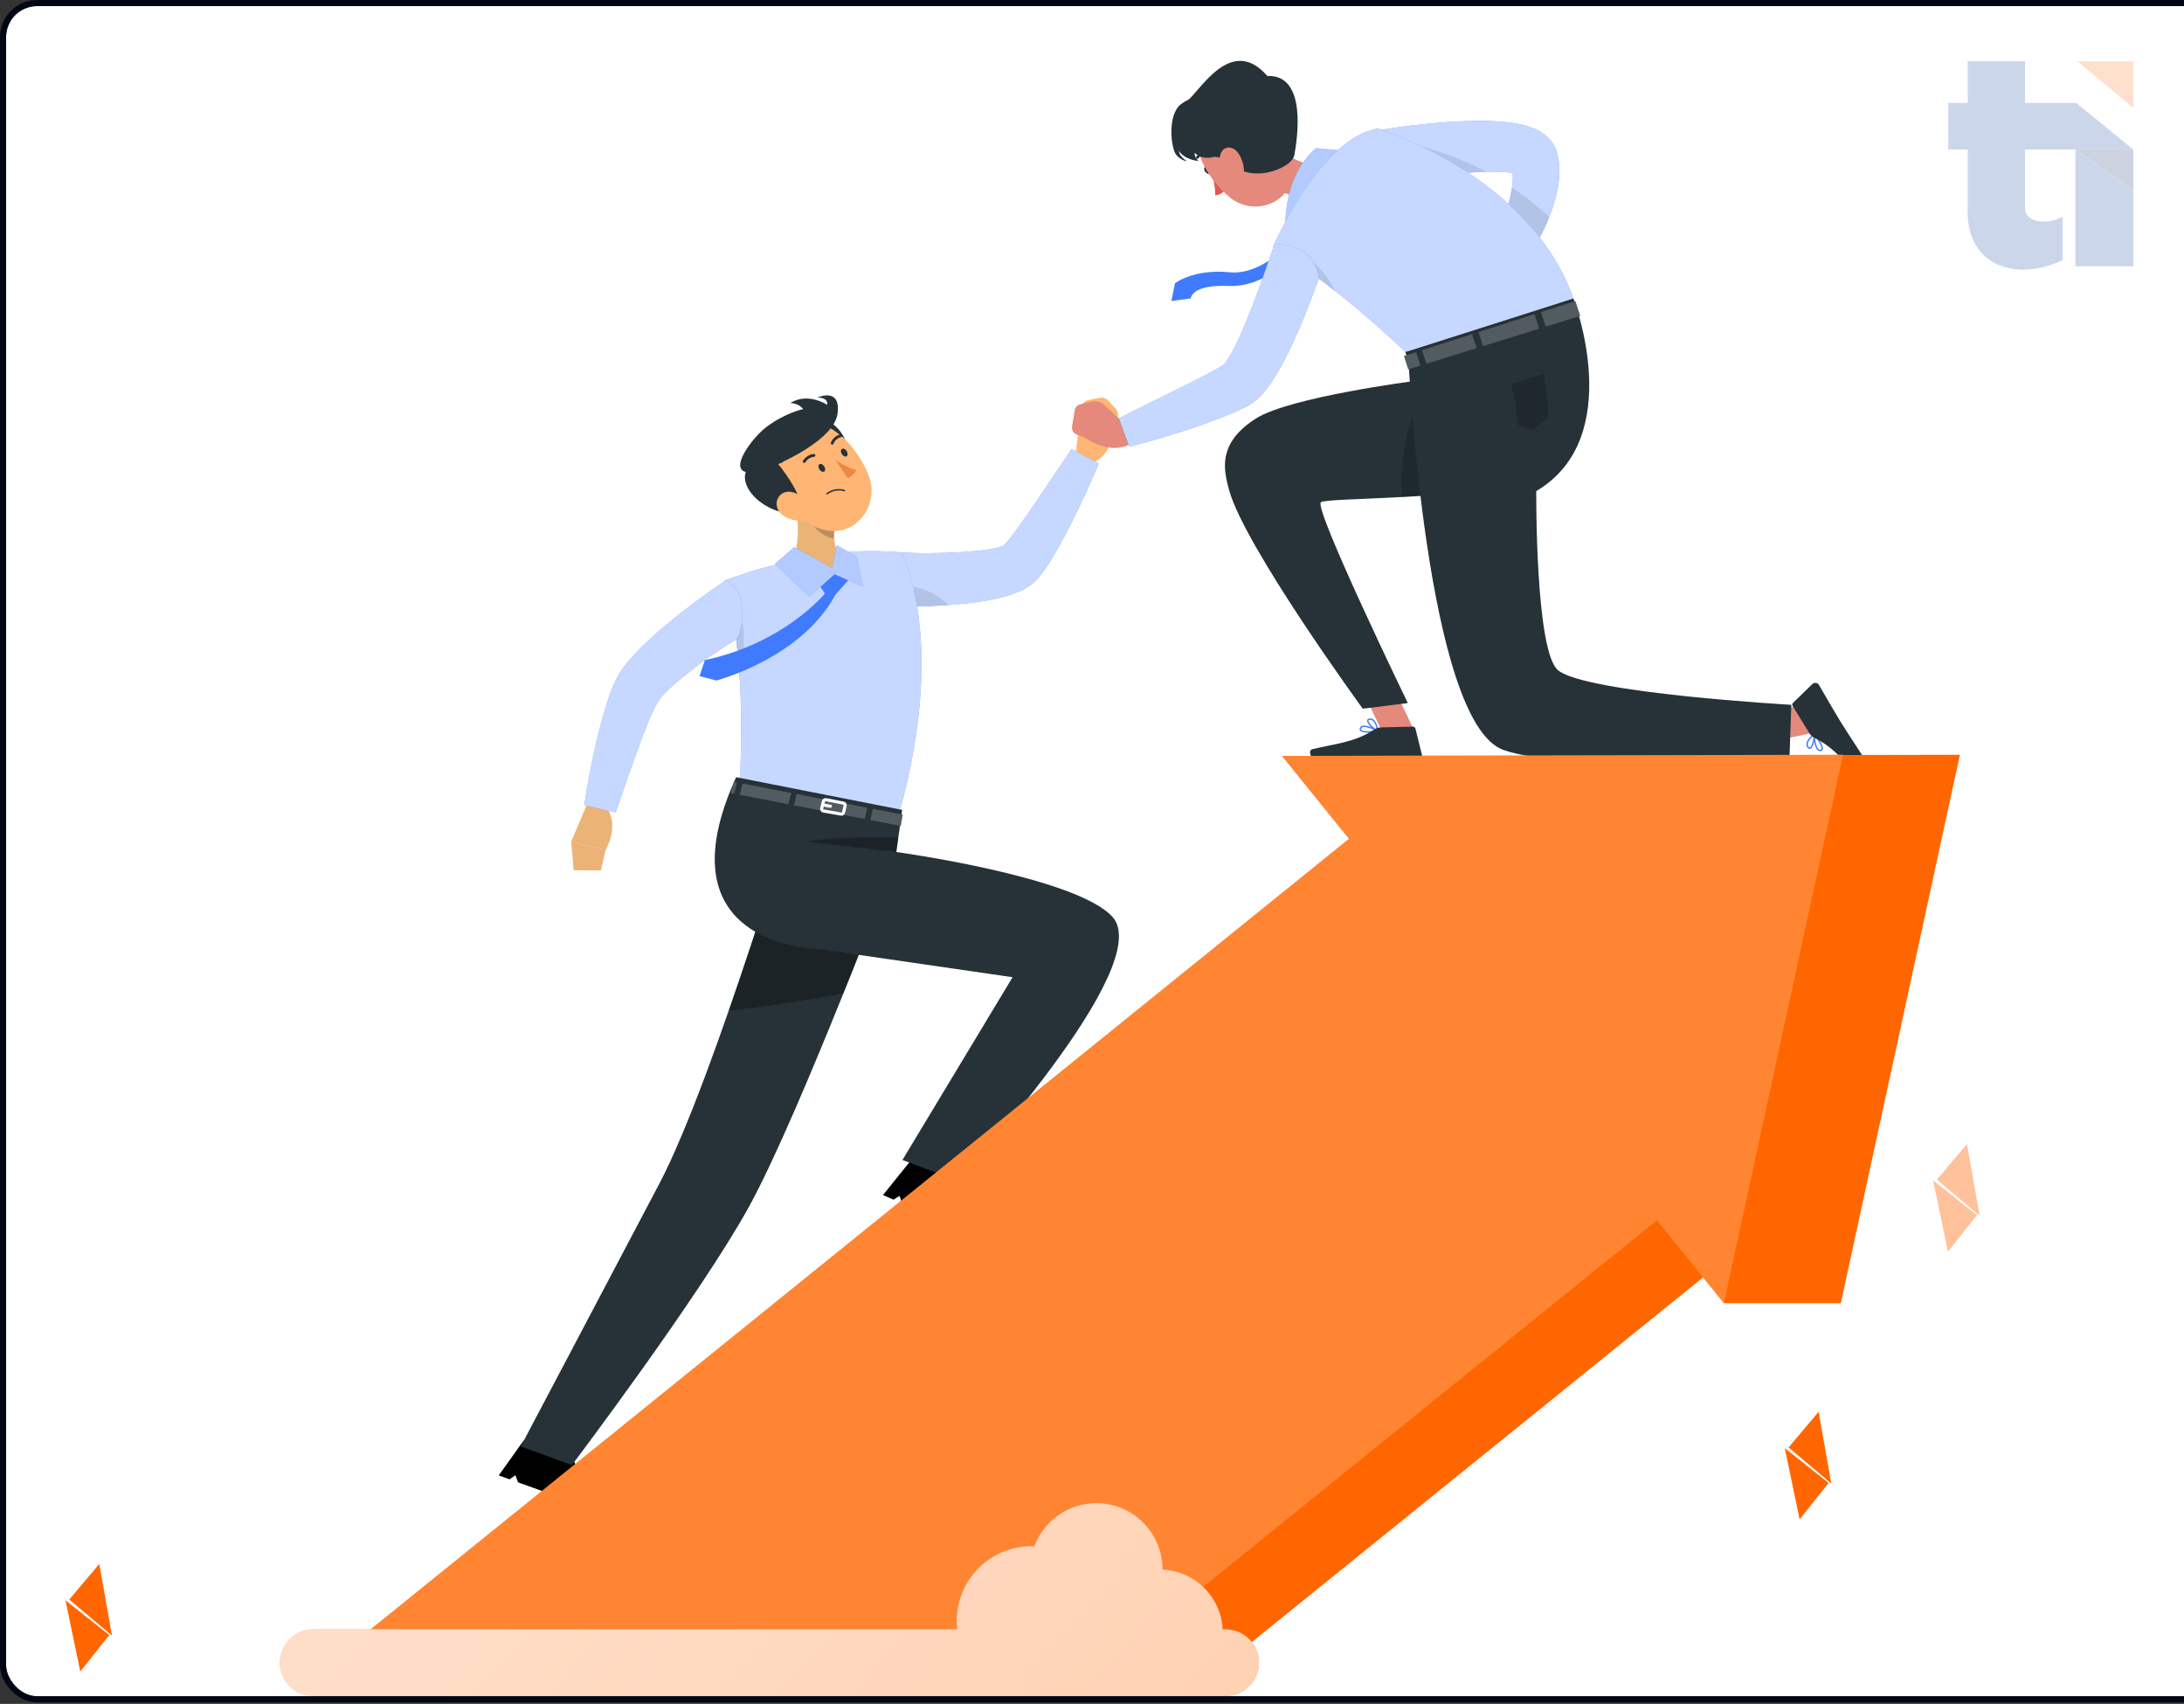 <svg width="359" height="280" viewBox="0 0 359 280" fill="none" xmlns="http://www.w3.org/2000/svg">
<rect x="0" y="0" width="359" height="280" fill="#333333" stroke="none"/>
<g clip-path="url(#clip0_59_11805)">
<rect x="1" y="1" width="418.914" height="277.748" rx="5.095" fill="white"/>
<path d="M183.375 67.123L182.116 65.796C181.777 65.439 181.28 65.281 180.798 65.373L178.914 65.734C178.299 65.852 177.83 66.354 177.754 66.976L176.789 74.867L179.711 75.987C183.267 74.441 183.082 69.743 183.082 69.743L183.594 68.808C183.894 68.258 183.806 67.578 183.375 67.123Z" fill="#FFB573"/>
<path d="M148.13 90.77C148.13 90.77 150.927 90.94 152.567 90.9C154.221 90.877 155.867 90.847 157.485 90.755C159.096 90.652 160.698 90.538 162.167 90.335C162.895 90.233 163.602 90.102 164.159 89.95C164.42 89.875 164.673 89.795 164.789 89.748C164.976 89.662 164.769 89.814 164.874 89.754C165.148 89.522 165.677 88.891 166.141 88.305C166.619 87.697 167.101 87.043 167.578 86.376C168.536 85.041 169.487 83.653 170.436 82.257L176.138 73.795L180.594 76.168C179.94 77.798 179.229 79.368 178.517 80.958C177.78 82.531 177.03 84.099 176.255 85.667C175.469 87.228 174.651 88.781 173.764 90.335C173.314 91.112 172.852 91.89 172.344 92.684C171.815 93.495 171.329 94.253 170.409 95.255C169.914 95.806 169.007 96.474 168.422 96.762C167.778 97.114 167.224 97.333 166.676 97.54C165.604 97.927 164.633 98.171 163.677 98.385C161.773 98.809 159.96 99.062 158.154 99.234C154.537 99.593 151.065 99.728 147.44 99.647L148.13 90.77Z" fill="#407BFF"/>
<path opacity="0.7" d="M180.589 76.172C179.934 77.795 179.227 79.367 178.52 80.956C177.778 82.527 177.027 84.099 176.25 85.67C175.464 87.224 174.652 88.778 173.762 90.332C173.317 91.109 172.854 91.886 172.339 92.681C171.815 93.493 171.326 94.252 170.409 95.256C169.912 95.806 169.004 96.47 168.419 96.758C167.773 97.116 167.223 97.334 166.673 97.544C165.599 97.928 164.63 98.172 163.678 98.382C161.775 98.81 159.959 99.063 158.152 99.237C157.375 99.316 156.607 99.377 155.847 99.438C153.045 99.639 150.286 99.709 147.44 99.648L147.579 97.814L148.129 90.769C148.129 90.769 150.923 90.944 152.564 90.9C154.223 90.874 155.864 90.847 157.488 90.751C159.095 90.655 160.701 90.542 162.168 90.332C162.892 90.236 163.6 90.105 164.158 89.948C164.42 89.878 164.673 89.8 164.787 89.747C164.979 89.66 164.77 89.817 164.874 89.756C165.145 89.52 165.677 88.892 166.14 88.307C166.62 87.696 167.101 87.041 167.572 86.377C168.532 85.042 169.484 83.653 170.436 82.257L176.137 73.797L180.589 76.172Z" fill="white"/>
<path opacity="0.1" d="M155.847 99.438C153.045 99.639 150.286 99.709 147.44 99.647L147.579 97.814L148.26 96.208C148.26 96.208 152.835 96.147 155.847 99.438Z" fill="black"/>
<path d="M101.435 247.387C101.435 247.387 93.531 241.95 94.016 238.297C94.064 237.938 93.854 237.621 93.474 237.564L86.774 236.55C86.462 236.503 86.127 236.645 85.942 236.905L81.984 242.453L83.762 243.096L84.716 242.426L85.165 243.603C94.817 247.095 99.025 248.501 101.152 248.59C101.74 247.838 101.435 247.387 101.435 247.387Z" fill="black"/>
<path d="M145.943 144.688C145.943 144.688 145.542 145.736 144.834 147.552C144.075 149.516 142.957 152.38 141.613 155.785C140.714 158.055 139.718 160.569 138.645 163.214C133.712 175.472 127.339 190.637 123.122 198.293C115.046 212.943 94.006 240.767 94.006 240.767L85.598 237.694C85.598 237.694 100.737 209.041 108.376 194.522C110.707 190.096 113.387 183.583 116.041 176.476C117.307 173.097 118.565 169.579 119.778 166.096C120.328 164.524 120.869 162.953 121.393 161.407C122.781 157.321 124.082 153.384 125.226 149.874C125.366 149.438 125.505 149.001 125.645 148.582C126.108 147.142 126.544 145.78 126.937 144.523C128.578 139.354 129.6 135.949 129.635 135.818C129.643 135.818 129.643 135.818 129.643 135.818L137.143 139.904L145.943 144.688Z" fill="#263238"/>
<path opacity="0.3" d="M144.835 147.552C144.076 149.516 142.958 152.38 141.614 155.785C140.714 158.055 139.719 160.569 138.645 163.214C131.783 164.594 124.799 165.528 119.779 166.095C120.329 164.524 120.87 162.952 121.394 161.407C122.782 157.321 124.083 153.384 125.226 149.874C125.366 149.438 125.506 149.001 125.646 148.582C126.108 147.142 126.545 145.78 126.938 144.522C131.984 145.212 138.732 146.242 144.835 147.552Z" fill="black"/>
<path d="M119.078 95.419C119.078 95.426 119.084 95.432 119.084 95.438C120.295 99.5 121.004 104.219 121.401 108.873C121.706 112.492 121.822 116.057 121.838 119.254C121.85 122.476 121.753 125.327 121.649 127.51C121.508 130.315 121.342 132.042 121.342 132.042L147.868 133.405C155.827 104.561 148.131 90.769 148.131 90.769C148.131 90.769 144.825 90.436 141.018 90.606C140.527 90.621 140.029 90.659 139.518 90.699C136.274 90.969 131.105 91.995 127.654 92.775C126.943 92.931 126.229 93.116 125.531 93.305C122.065 94.25 119.078 95.419 119.078 95.419Z" fill="#407BFF"/>
<path opacity="0.7" d="M147.867 133.407L121.344 132.046C121.344 132.046 121.51 130.317 121.649 127.506C121.684 126.685 121.719 125.751 121.754 124.738C121.806 123.106 121.841 121.255 121.841 119.255C121.833 118.286 121.815 117.282 121.789 116.252C121.789 116.086 121.78 115.92 121.78 115.755C121.737 114.122 121.658 112.428 121.545 110.708C121.492 110.097 121.449 109.486 121.396 108.875C121.361 108.395 121.318 107.906 121.274 107.426C121.143 106.203 121.003 104.981 120.829 103.776C120.785 103.445 120.733 103.113 120.68 102.79C120.602 102.24 120.514 101.707 120.418 101.166C120.06 99.175 119.624 97.237 119.091 95.43C119.091 95.43 119.083 95.421 119.074 95.421C119.074 95.421 122.068 94.251 125.534 93.3C126.224 93.117 126.94 92.933 127.647 92.776C131.104 91.999 136.273 90.969 139.512 90.698C140.027 90.663 140.525 90.62 141.022 90.611C144.82 90.436 148.129 90.768 148.129 90.768C148.129 90.768 155.829 104.553 147.867 133.407Z" fill="white"/>
<path d="M164.275 202.435C164.275 202.435 156.697 196.552 157.391 192.934C157.46 192.578 157.268 192.25 156.893 192.171L150.263 190.774C149.953 190.708 149.612 190.831 149.412 191.08L145.142 196.391L146.88 197.136L147.872 196.523L148.252 197.723C157.687 201.765 161.807 203.409 163.927 203.621C164.553 202.903 164.275 202.435 164.275 202.435Z" fill="black"/>
<path d="M134.026 155.942C134.424 155.963 134.646 155.964 134.646 155.964L166.446 160.587L148.344 190.617L157.408 194.067C157.408 194.067 190.185 158.727 182.862 150.669C176.84 144.042 147.332 140.01 147.332 140.01L148.3 133.093L121.006 127.719C109.338 153.26 130.12 155.703 134.026 155.942Z" fill="#263238"/>
<path d="M120.686 130.436L120.107 130.324L120.636 128.484L121.151 128.584L120.686 130.436Z" fill="#263238"/>
<path d="M142.155 134.591L130.502 132.336L130.957 130.486L142.562 132.737L142.155 134.591Z" fill="#263238"/>
<path d="M143.461 132.911L148.388 133.866L148.059 135.733L143.072 134.768L143.461 132.911Z" fill="#263238"/>
<path d="M122.051 128.759L130.063 130.313L129.59 132.159L121.604 130.614L122.051 128.759Z" fill="#263238"/>
<g opacity="0.2">
<path d="M120.686 130.436L120.107 130.324L120.636 128.484L121.151 128.584L120.686 130.436Z" fill="white"/>
<path d="M142.155 134.591L130.502 132.336L130.957 130.486L142.562 132.737L142.155 134.591Z" fill="white"/>
<path d="M143.461 132.911L148.388 133.866L148.059 135.733L143.072 134.768L143.461 132.911Z" fill="white"/>
<path d="M122.051 128.759L130.063 130.313L129.59 132.159L121.604 130.614L122.051 128.759Z" fill="white"/>
</g>
<path d="M138.92 132.395L138.658 133.521C138.616 133.7 138.441 133.815 138.26 133.783L135.343 133.265C135.145 133.23 135.019 133.035 135.068 132.841L135.36 131.672C135.405 131.494 135.581 131.381 135.762 131.416L138.649 131.976C138.842 132.014 138.966 132.203 138.92 132.395Z" stroke="white" stroke-width="0.514" stroke-miterlimit="10"/>
<path d="M136.501 132.487L135.611 132.331" stroke="white" stroke-width="0.514" stroke-miterlimit="10" stroke-linecap="round" stroke-linejoin="round"/>
<path d="M130.399 80.739L137.328 86.482C136.65 89.293 137.826 91.885 139.192 92.366C139.192 92.366 140.203 94.776 138.256 95.182C134.307 96.005 129.802 92.18 129.802 92.18C131.89 89.935 131.135 84.328 130.399 80.739Z" fill="#EBB376"/>
<path opacity="0.2" d="M133.221 83.082L137.322 86.478C137.159 87.143 137.034 87.817 136.992 88.471C135.453 88.277 133.329 86.63 133.154 85.028C133.066 84.227 133.093 83.457 133.221 83.082Z" fill="black"/>
<path d="M136.514 69.392C138.19 70.437 140.462 73.588 137.644 74.346C134.826 75.103 133.632 67.596 136.514 69.392Z" fill="#263238"/>
<path d="M127.861 80.16C130.793 84.026 132.313 86.441 135.718 87.132C140.839 88.174 144.564 82.957 142.841 78.281C141.291 74.07 136.758 68.455 131.761 69.52C126.837 70.572 124.93 76.294 127.861 80.16Z" fill="#FFB573"/>
<path d="M128.727 75.952L125.206 71.843C125.206 71.843 120.554 75.266 122.666 77.337C121.273 80.614 126.806 85.187 131.643 84.248C132.203 81.292 127.895 76.245 127.895 76.245C128.161 76.165 128.441 76.063 128.727 75.952Z" fill="#263238"/>
<path d="M128.543 84.556C129.556 85.38 130.854 85.652 131.918 85.517C133.518 85.313 133.704 83.718 132.745 82.525C131.882 81.45 130.008 80.261 128.649 81.066C127.31 81.86 127.384 83.615 128.543 84.556Z" fill="#FFB573"/>
<path d="M134.701 77.149C134.919 77.478 135.27 77.626 135.483 77.481C135.697 77.336 135.693 76.952 135.475 76.624C135.256 76.295 134.905 76.147 134.692 76.292C134.478 76.437 134.483 76.82 134.701 77.149Z" fill="#263238"/>
<path d="M138.391 74.638C138.609 74.966 138.96 75.114 139.173 74.969C139.387 74.824 139.382 74.44 139.164 74.112C138.946 73.784 138.595 73.635 138.382 73.78C138.168 73.925 138.172 74.309 138.391 74.638Z" fill="#263238"/>
<path d="M137.327 75.599C137.327 75.599 139.302 76.905 140.718 77.23C140.489 78.131 139.341 78.55 139.341 78.55L137.327 75.599Z" fill="#ED893E"/>
<path d="M136.3 80.776C136.156 80.853 136.011 80.944 135.864 81.052C135.813 81.089 135.8 81.162 135.838 81.214C135.876 81.266 135.949 81.277 135.999 81.24C137.403 80.22 138.757 80.726 138.771 80.731C138.83 80.755 138.897 80.723 138.92 80.664C138.943 80.604 138.914 80.537 138.854 80.513C138.8 80.492 137.631 80.055 136.3 80.776Z" fill="#263238"/>
<path d="M132.172 76.07C132.252 76.075 132.333 76.036 132.38 75.963C132.942 75.089 133.796 75.067 133.804 75.067C133.933 75.065 134.036 74.96 134.036 74.832C134.035 74.705 133.93 74.602 133.803 74.603C133.757 74.603 132.687 74.631 131.99 75.716C131.92 75.824 131.952 75.967 132.059 76.036C132.094 76.057 132.133 76.069 132.172 76.07Z" fill="#263238"/>
<path d="M138.433 71.656C138.446 71.614 138.448 71.568 138.435 71.522C138.4 71.398 138.272 71.325 138.15 71.359C136.917 71.701 136.597 72.719 136.577 72.763C136.54 72.885 136.608 73.016 136.73 73.055C136.851 73.093 136.981 73.027 137.019 72.906C137.03 72.863 137.286 72.082 138.276 71.808C138.354 71.786 138.411 71.727 138.433 71.656Z" fill="#263238"/>
<path d="M127.895 76.244C127.895 76.244 137.112 72.371 137.677 67.95C138.242 63.529 134.347 65.34 134.347 65.34C134.347 65.34 136.15 65.217 135.974 66.53C135.974 66.53 132.861 64.406 129.894 66.231C129.894 66.231 131.28 66.204 132.01 67.233C132.01 67.233 129.193 67.783 126.032 70.126C122.871 72.469 117.194 80.859 127.895 76.244Z" fill="#263238"/>
<path opacity="0.3" d="M147.336 140.01L132.312 138.285C132.312 138.285 138.26 137.308 147.666 137.653L147.336 140.01Z" fill="black"/>
<path opacity="0.1" d="M121.545 110.709C121.492 110.098 121.449 109.487 121.396 108.876C121.361 108.395 121.318 107.906 121.274 107.426C121.143 106.204 121.003 104.982 120.829 103.777C120.785 103.445 120.733 103.113 120.68 102.79C121.082 102.467 121.527 102.171 121.999 101.909C121.999 101.909 122.854 106.318 121.545 110.709Z" fill="black"/>
<path d="M96.504 132.158L93.894 138.285L99.547 139.683C99.547 139.683 101.974 135.656 99.605 132.586L96.504 132.158Z" fill="#EBB376"/>
<path d="M94.301 143.008L98.764 143.041L99.547 139.683L93.894 138.285L94.301 143.008Z" fill="#EBB376"/>
<path d="M121.927 99.66C122.315 103.502 121.004 105.064 121.004 105.064C121.004 105.064 117.283 107.402 115.669 108.6C114.296 109.635 112.951 110.685 111.676 111.737C111.045 112.266 110.437 112.801 109.879 113.331C109.327 113.855 108.81 114.401 108.484 114.823C108.338 114.992 108.191 115.266 108.035 115.51C107.876 115.767 107.71 116.151 107.538 116.462C107.197 117.166 106.858 117.911 106.537 118.693C105.892 120.253 105.281 121.879 104.701 123.529C103.492 126.811 102.365 130.195 101.206 133.522L96.05 132.296C96.575 128.674 97.282 125.143 98.1 121.567C98.531 119.789 99.008 118.008 99.557 116.196C99.829 115.293 100.139 114.372 100.488 113.427C100.697 112.93 100.865 112.482 101.126 111.951C101.401 111.412 101.654 110.885 102.033 110.327C102.731 109.283 103.417 108.495 104.106 107.736C104.796 106.985 105.488 106.293 106.186 105.625C107.574 104.292 108.999 103.077 110.442 101.908C113.332 99.559 116.234 97.413 119.343 95.339C119.343 95.339 121.575 96.183 121.927 99.66Z" fill="#407BFF"/>
<path opacity="0.7" d="M121.927 99.66C122.315 103.502 121.004 105.064 121.004 105.064C121.004 105.064 117.283 107.402 115.669 108.6C114.296 109.635 112.951 110.685 111.676 111.737C111.045 112.266 110.437 112.801 109.879 113.331C109.327 113.855 108.81 114.401 108.484 114.823C108.338 114.992 108.191 115.266 108.035 115.51C107.876 115.767 107.71 116.151 107.538 116.462C107.197 117.166 106.858 117.911 106.537 118.693C105.892 120.253 105.281 121.879 104.701 123.529C103.492 126.811 102.365 130.195 101.206 133.522L96.05 132.296C96.575 128.674 97.282 125.143 98.1 121.567C98.531 119.789 99.008 118.008 99.557 116.196C99.829 115.293 100.139 114.372 100.488 113.427C100.697 112.93 100.865 112.482 101.126 111.951C101.401 111.412 101.654 110.885 102.033 110.327C102.731 109.283 103.417 108.495 104.106 107.736C104.796 106.985 105.488 106.293 106.186 105.625C107.574 104.292 108.999 103.077 110.442 101.908C113.332 99.559 116.234 97.413 119.343 95.339C119.343 95.339 121.575 96.183 121.927 99.66Z" fill="white"/>
<path d="M133.645 94.509L135.587 97.559C135.587 97.559 128.818 105.762 115.865 108.468L115 111.105L117.755 111.826C117.755 111.826 131.745 108.205 137.328 97.711L140.211 94.499L136.813 93.358L133.645 94.509Z" fill="#407BFF"/>
<path d="M127.375 92.672L130.529 89.912L136.814 93.359L137.541 89.59L140.859 91.5L141.809 96.374L137.178 94.37L133.034 98.066L127.375 92.672Z" fill="#407BFF"/>
<path opacity="0.6" d="M127.375 92.672L130.529 89.912L136.814 93.359L137.541 89.59L140.859 91.5L141.809 96.374L137.178 94.37L133.034 98.066L127.375 92.672Z" fill="white"/>
<path d="M213.964 38.069C213.964 38.069 208.094 45.351 202.136 44.746C196.178 44.142 193.133 46.56 193.133 46.56L192.552 49.466L195.746 49.035C195.746 49.035 195.746 46.732 201.963 46.991C208.18 47.25 212.842 41.906 214.655 39.483L213.964 38.069Z" fill="#407BFF"/>
<path d="M256.14 25.967L256.016 25.394C255.953 25.167 255.987 25.137 255.772 24.572C255.431 23.686 254.856 22.957 254.349 22.501C253.298 21.561 252.433 21.23 251.679 20.932C250.185 20.403 248.995 20.236 247.817 20.092C246.651 19.959 245.545 19.902 244.457 19.873C242.284 19.81 240.189 19.918 238.113 20.048C233.95 20.323 229.945 20.815 225.828 21.526L227.326 30.128C231.09 29.528 235.016 28.979 238.814 28.585C240.719 28.391 242.618 28.272 244.44 28.214C245.348 28.19 246.242 28.194 247.065 28.244C247.644 28.279 248.217 28.344 248.647 28.418C248.674 28.714 248.685 29.038 248.674 29.382C248.619 30.866 248.248 32.604 247.74 34.335C246.715 37.812 245.108 41.424 243.444 44.798L247.587 47.562C250.234 44.214 252.412 40.737 254.216 36.737C255.077 34.72 255.84 32.591 256.185 30.094C256.352 28.842 256.411 27.477 256.14 25.967Z" fill="#407BFF"/>
<path opacity="0.7" d="M256.184 30.096C255.904 32.156 255.328 33.972 254.656 35.675C254.516 36.032 254.368 36.39 254.219 36.74C252.412 40.738 250.229 44.213 247.584 47.557L243.446 44.798C245.105 41.419 246.711 37.813 247.741 34.33C248.09 33.134 248.378 31.929 248.536 30.812C248.614 30.314 248.658 29.834 248.675 29.38C248.684 29.039 248.675 28.716 248.649 28.419C248.221 28.341 247.645 28.28 247.069 28.245C246.24 28.192 245.349 28.192 244.441 28.21C244.371 28.21 244.31 28.219 244.24 28.219C242.477 28.28 240.652 28.402 238.81 28.585C235.126 28.97 231.337 29.493 227.679 30.078C227.556 30.096 227.443 30.113 227.329 30.131L225.828 21.522C229.949 20.815 233.947 20.326 238.111 20.047C240.189 19.916 242.285 19.811 244.459 19.872C245.55 19.899 246.65 19.96 247.82 20.091C248.998 20.239 250.186 20.405 251.679 20.929C252.429 21.226 253.294 21.557 254.35 22.5C254.856 22.954 255.433 23.688 255.773 24.569C255.983 25.137 255.957 25.163 256.018 25.39L256.14 25.966C256.41 27.477 256.349 28.838 256.184 30.096Z" fill="white"/>
<path opacity="0.1" d="M244.243 28.218C242.48 28.279 240.655 28.401 238.813 28.585C235.129 28.969 231.34 29.493 227.682 30.078C229.017 26.795 230.388 23.477 230.388 23.477C230.388 23.477 236.499 24.062 244.243 28.218Z" fill="black"/>
<path opacity="0.1" d="M254.656 35.674C254.516 36.032 254.368 36.39 254.219 36.739C252.412 40.738 250.229 44.213 247.584 47.556L243.446 44.798C245.105 41.419 246.711 37.813 247.741 34.33C248.091 33.134 248.379 31.929 248.536 30.811C250.552 32.165 252.613 33.771 254.656 35.674Z" fill="black"/>
<path d="M198.852 27.695C199.09 27.997 199.123 28.368 198.926 28.524C198.728 28.68 198.375 28.561 198.136 28.259C197.898 27.957 197.865 27.586 198.062 27.431C198.26 27.275 198.613 27.393 198.852 27.695Z" fill="#263238"/>
<path d="M199.151 28.347C199.151 28.347 199.84 30.631 199.748 32.068C200.676 32.144 201.404 31.199 201.404 31.199L199.151 28.347Z" fill="#DE5753"/>
<path d="M198.636 25.146C198.671 25.104 198.692 25.049 198.69 24.99C198.684 24.865 198.579 24.769 198.454 24.774C197.205 24.829 196.666 25.721 196.642 25.76C196.579 25.867 196.614 26.006 196.722 26.069C196.829 26.132 196.968 26.095 197.031 25.99C197.048 25.961 197.478 25.27 198.474 25.226C198.539 25.223 198.597 25.192 198.636 25.146Z" fill="#263238"/>
<path d="M207.551 23.024C210.435 25.103 215.959 28.393 219.093 27.146C219.093 27.146 221.91 29.491 219.204 35.382C216.228 41.859 214.566 36.999 214.566 36.999C215.347 33.077 212.682 31.962 209.936 31.446L207.551 23.024Z" fill="#E4897B"/>
<path d="M208.419 19.104C211.12 22.99 212.897 25.128 212.528 28.51C211.973 33.597 206.056 35.513 202.248 32.512C198.821 29.81 194.98 23.907 197.443 19.566C199.87 15.289 205.718 15.216 208.419 19.104Z" fill="#E4897B"/>
<path d="M212.756 25.518C212.351 27.721 204.937 30.735 201.572 25.985C201.572 25.985 197.35 25.951 194.81 23.406C192.271 20.861 192.815 18.101 195.092 16.599C197.098 15.276 202.284 5.526 208.323 12.484C214.88 12.216 213.261 22.769 212.756 25.518Z" fill="#263238"/>
<path d="M200.229 15.55C200.229 15.55 196.335 15.361 194.091 17.146C191.846 18.93 192.479 24.404 193.342 25.438C194.206 26.471 195.127 26.471 195.127 26.471C195.127 26.471 193.803 25.784 193.803 24.774C193.803 24.774 194.379 26.125 197.027 26.471C197.027 26.471 196.271 25.867 196.39 25.104C196.39 25.104 197.825 26.961 201.139 25.104C204.451 23.247 200.229 15.55 200.229 15.55Z" fill="#263238"/>
<path d="M203.542 25.168C204.258 26.18 204.537 27.448 204.472 28.475C204.376 30.018 203.084 30.14 202.068 29.166C201.154 28.29 200.102 26.43 200.699 25.142C201.289 23.874 202.724 24.01 203.542 25.168Z" fill="#E4897B"/>
<path d="M211.294 38.07C211.294 38.07 210.568 29.28 216.307 24.344L223.142 24.97C223.142 24.97 219.203 34.581 211.294 38.07Z" fill="#407BFF"/>
<path opacity="0.6" d="M211.294 38.07C211.294 38.07 210.568 29.28 216.307 24.344L223.142 24.97C223.142 24.97 219.203 34.581 211.294 38.07Z" fill="white"/>
<path d="M231.002 57.839C231.002 57.839 220.666 47.691 209.241 40.587C209.241 40.587 216.853 22.719 226.488 21.124C226.488 21.124 251.4 28.647 258.628 49.034L231.002 57.839Z" fill="#407BFF"/>
<path d="M232.314 119.744L227.854 121.635L223.028 111.497L227.487 109.604L232.314 119.744Z" fill="#E4897B"/>
<path d="M258.625 49.036L255.993 76.943C254.547 78.014 252.243 78.846 249.463 79.494C244.018 80.762 236.752 81.337 230.478 81.674C223.43 82.058 217.643 82.131 217.12 82.536C215.894 83.49 231.411 115.537 231.411 115.537L224.005 116.46C224.005 116.46 204.541 89.766 202.022 80.491C201.094 77.068 200.159 72.781 206.444 68.774C211.978 65.247 232.583 62.6 232.583 62.6L230.998 57.839L258.625 49.036Z" fill="#263238"/>
<path opacity="0.2" d="M249.467 79.494C244.022 80.761 236.757 81.337 230.482 81.673C229.632 71.375 234.815 61.493 234.815 61.493L242.184 59.602L249.467 79.494Z" fill="black"/>
<path d="M297.254 115.633L298.043 120.413L287.052 122.716L286.263 117.936L297.254 115.633Z" fill="#E4897B"/>
<path d="M298.28 120.589C298.248 120.554 298.197 120.543 298.153 120.561C298.108 120.579 298.08 120.623 298.082 120.671C298.085 120.754 298.151 122.702 298.761 123.273C298.885 123.39 299.027 123.446 299.18 123.441C299.453 123.432 299.566 123.298 299.612 123.186C299.744 122.868 299.502 122.312 299.176 121.782C298.871 121.29 298.495 120.819 298.28 120.589ZM298.331 120.995C298.912 121.695 299.548 122.742 299.4 123.098C299.38 123.144 299.336 123.206 299.172 123.212C299.081 123.215 298.997 123.18 298.917 123.105C298.867 123.058 298.821 122.998 298.778 122.929C298.481 122.448 298.37 121.499 298.331 120.995Z" fill="#407BFF"/>
<path d="M298.241 120.561C298.203 120.545 298.16 120.551 298.127 120.575C298.083 120.609 297.04 121.405 296.933 122.195C296.901 122.436 296.956 122.652 297.099 122.84C297.292 123.091 297.475 123.085 297.597 123.035C298.109 122.823 298.395 121.288 298.311 120.652C298.308 120.635 298.303 120.621 298.295 120.607C298.282 120.587 298.264 120.571 298.241 120.561ZM297.16 122.226C297.231 121.707 297.805 121.15 298.097 120.898C298.105 121.594 297.816 122.696 297.508 122.823C297.483 122.834 297.407 122.865 297.281 122.7C297.267 122.682 297.254 122.663 297.242 122.643C297.166 122.519 297.139 122.382 297.16 122.226Z" fill="#407BFF"/>
<path d="M297.445 120.524L294.671 116.019C294.567 115.85 294.594 115.632 294.736 115.494L297.901 112.421C298.229 112.102 298.767 112.17 299 112.562C299.974 114.205 301.324 116.612 302.582 118.654C304.053 121.042 305.454 123.024 307.179 125.825C308.222 127.519 306.799 129.043 306.208 128.429C303.515 125.637 301.816 123.049 298.379 121.319C298.006 121.131 297.665 120.88 297.445 120.524Z" fill="#263238"/>
<path d="M258.624 49.036C258.624 49.036 267.499 71.85 252.526 80.703C252.526 80.703 252.336 107.064 256.12 110.154C260.726 113.913 294.455 115.826 294.455 115.826L294.161 124.202C294.161 124.202 258.052 127.157 247.12 123.236C234.319 118.643 231.468 58.237 231.468 58.237L258.624 49.036Z" fill="#263238"/>
<path opacity="0.2" d="M248.363 63.04L253.753 61.409C253.753 61.409 254.494 66.047 254.484 68.529L251.984 70.676L249.619 69.922C249.619 69.922 248.973 64.965 248.363 63.04Z" fill="black"/>
<path d="M232.777 57.858L233.475 60.075L231.482 60.694L230.78 58.495L232.777 57.858Z" fill="#263238"/>
<path d="M241.974 54.908L242.725 57.208L234.47 59.767L233.741 57.546L241.974 54.908Z" fill="#263238"/>
<path d="M252.249 51.615L252.998 54.022L243.771 56.881L243.038 54.567L252.249 51.615Z" fill="#263238"/>
<path d="M259.756 51.923L254.073 53.685L254.067 53.686L253.305 51.274L258.946 49.466L259.756 51.923Z" fill="#263238"/>
<g opacity="0.2">
<path d="M232.776 57.858L233.473 60.075L231.48 60.694L230.778 58.495L232.776 57.858Z" fill="white"/>
<path d="M241.973 54.908L242.724 57.208L234.469 59.767L233.74 57.546L241.973 54.908Z" fill="white"/>
<path d="M252.247 51.615L252.996 54.022L243.769 56.881L243.036 54.567L252.247 51.615Z" fill="white"/>
<path d="M259.754 51.923L254.072 53.685L254.066 53.686L253.303 51.274L258.944 49.466L259.754 51.923Z" fill="white"/>
</g>
<path d="M226.483 120.219C226.53 120.209 226.565 120.171 226.572 120.123C226.579 120.076 226.555 120.03 226.513 120.006C226.441 119.967 224.725 119.043 223.924 119.281C223.759 119.33 223.639 119.423 223.567 119.558C223.436 119.798 223.496 119.964 223.569 120.06C223.777 120.334 224.379 120.405 225.001 120.391C225.581 120.377 226.176 120.288 226.483 120.219ZM226.107 120.059C225.21 120.207 223.986 120.229 223.752 119.922C223.722 119.882 223.691 119.812 223.769 119.668C223.813 119.587 223.884 119.533 223.99 119.502C224.056 119.483 224.131 119.472 224.211 119.47C224.777 119.456 225.652 119.839 226.107 120.059Z" fill="#407BFF"/>
<path d="M226.528 120.2C226.56 120.175 226.578 120.135 226.572 120.095C226.565 120.04 226.404 118.738 225.776 118.247C225.584 118.096 225.37 118.035 225.135 118.065C224.821 118.104 224.734 118.267 224.715 118.396C224.64 118.946 225.822 119.966 226.414 120.214C226.428 120.22 226.445 120.224 226.461 120.223C226.484 120.222 226.508 120.214 226.528 120.2ZM225.635 118.427C226.048 118.749 226.238 119.526 226.31 119.905C225.705 119.561 224.899 118.756 224.944 118.426C224.948 118.399 224.959 118.318 225.165 118.292C225.188 118.289 225.211 118.288 225.234 118.287C225.378 118.284 225.511 118.329 225.635 118.427Z" fill="#407BFF"/>
<path d="M226.958 119.535L232.247 119.41C232.445 119.406 232.62 119.539 232.667 119.732L233.726 124.014C233.836 124.457 233.507 124.889 233.049 124.892C231.141 124.905 228.381 124.858 225.983 124.915C223.178 124.981 220.76 125.192 217.472 125.269C215.484 125.316 214.885 123.319 215.712 123.117C219.482 122.199 222.573 122.036 225.799 119.94C226.151 119.712 226.541 119.545 226.958 119.535Z" fill="#263238"/>
<path opacity="0.7" d="M258.629 49.039L231.006 57.839C231.006 57.839 226.134 53.064 219.385 47.764C218.102 46.761 216.758 45.739 215.361 44.726C213.396 43.294 211.336 41.889 209.241 40.588C209.241 40.588 216.854 22.717 226.492 21.128C226.492 21.128 251.4 28.645 258.629 49.039Z" fill="white"/>
<path opacity="0.1" d="M219.381 47.764C218.097 46.76 216.753 45.739 215.356 44.726L215.897 43.093C215.897 43.093 218.219 45.049 219.381 47.764Z" fill="black"/>
<path d="M179.469 65.993L177.565 66.447C177.09 66.561 176.73 66.948 176.652 67.43L176.222 70.082C176.131 70.641 176.441 71.189 176.967 71.399L178.359 71.954C178.359 71.954 182.377 74.853 185.774 72.981L184.306 69.095L181.434 66.496C180.902 66.015 180.167 65.827 179.469 65.993Z" fill="#E4897B"/>
<path d="M214.139 41.293C216.58 42.758 216.793 45.779 216.793 45.779C216.793 45.779 214.875 50.983 213.762 53.572C213.006 55.33 212.221 57.093 211.308 58.847C210.364 60.616 209.457 62.35 207.916 64.265L207.616 64.628L207.258 65.013C207.042 65.255 206.723 65.544 206.412 65.812C206.28 65.936 206.038 66.106 205.835 66.248C205.637 66.384 205.361 66.567 205.28 66.598L204.542 66.981C203.581 67.466 202.68 67.844 201.777 68.216C199.983 68.951 198.207 69.59 196.426 70.202C192.853 71.397 189.299 72.489 185.651 73.409L183.919 68.74C187.192 67.062 190.528 65.474 193.784 63.837C195.415 63.029 197.039 62.215 198.598 61.395C199.366 60.98 200.132 60.556 200.793 60.154L201.263 59.857C201.389 59.785 201.292 59.819 201.284 59.824C201.264 59.827 201.223 59.877 201.252 59.835C201.279 59.787 201.308 59.773 201.387 59.658L201.492 59.527L201.618 59.343C202.324 58.316 203.125 56.746 203.815 55.206C204.508 53.63 205.2 52.004 205.837 50.338C207.105 47.018 208.323 43.557 209.458 40.203C209.456 40.204 211.549 39.739 214.139 41.293Z" fill="#407BFF"/>
<path opacity="0.7" d="M214.139 41.293C216.58 42.758 216.793 45.779 216.793 45.779C216.793 45.779 214.875 50.983 213.762 53.572C213.006 55.33 212.221 57.093 211.308 58.847C210.364 60.616 209.457 62.35 207.916 64.265L207.616 64.628L207.258 65.013C207.042 65.255 206.723 65.544 206.412 65.812C206.28 65.936 206.038 66.106 205.835 66.248C205.637 66.384 205.361 66.567 205.28 66.598L204.542 66.981C203.581 67.466 202.68 67.844 201.777 68.216C199.983 68.951 198.207 69.59 196.426 70.202C192.853 71.397 189.299 72.489 185.651 73.409L183.919 68.74C187.192 67.062 190.528 65.474 193.784 63.837C195.415 63.029 197.039 62.215 198.598 61.395C199.366 60.98 200.132 60.556 200.793 60.154L201.263 59.857C201.389 59.785 201.292 59.819 201.284 59.824C201.264 59.827 201.223 59.877 201.252 59.835C201.279 59.787 201.308 59.773 201.387 59.658L201.492 59.527L201.618 59.343C202.324 58.316 203.125 56.746 203.815 55.206C204.508 53.63 205.2 52.004 205.837 50.338C207.105 47.018 208.323 43.557 209.458 40.203C209.456 40.204 211.549 39.739 214.139 41.293Z" fill="white"/>
<path d="M54.474 272.954H201.916L279.946 209.922L283.368 214.158H302.587L322.166 124.033L302.939 124.072L302.948 124.033L210.719 124.217L221.73 137.847L54.474 272.954Z" fill="#FF6600"/>
<path opacity="0.2" d="M54.474 272.954H182.698L272.358 200.528L283.368 214.158L302.948 124.033L210.719 124.217L221.73 137.847L54.474 272.954Z" fill="white"/>
<path d="M51.476 267.752H157.341C157.291 267.304 157.261 266.849 157.261 266.388C157.261 259.591 162.772 254.081 169.569 254.081C169.72 254.081 169.866 254.099 170.017 254.104C171.559 249.965 175.535 247.011 180.211 247.011C186.225 247.011 191.1 251.886 191.1 257.9C191.1 257.909 191.099 257.916 191.099 257.924C196.431 258.173 200.702 262.427 200.98 267.752H201.475C204.484 267.752 206.947 270.214 206.947 273.224C206.947 276.234 204.485 278.696 201.475 278.696H51.476C48.467 278.696 46.005 276.234 46.005 273.224C46.005 270.214 48.467 267.752 51.476 267.752Z" fill="url(#paint0_linear_59_11805)"/>
<path opacity="0.7" d="M51.476 267.752H157.341C157.291 267.304 157.261 266.849 157.261 266.388C157.261 259.591 162.772 254.081 169.569 254.081C169.72 254.081 169.866 254.099 170.017 254.104C171.559 249.965 175.535 247.011 180.211 247.011C186.225 247.011 191.1 251.886 191.1 257.9C191.1 257.909 191.099 257.916 191.099 257.924C196.431 258.173 200.702 262.427 200.98 267.752H201.475C204.484 267.752 206.947 270.214 206.947 273.224C206.947 276.234 204.485 278.696 201.475 278.696H51.476C48.467 278.696 46.005 276.234 46.005 273.224C46.005 270.214 48.467 267.752 51.476 267.752Z" fill="white"/>
<path fill-rule="evenodd" clip-rule="evenodd" d="M293.379 237.972L300.578 243.689L295.815 249.686L293.379 237.972Z" fill="#FF6600"/>
<path fill-rule="evenodd" clip-rule="evenodd" d="M301.023 243.781L293.999 237.851L298.938 232L301.023 243.781Z" fill="#FF6600"/>
<path opacity="0.4" fill-rule="evenodd" clip-rule="evenodd" d="M317.762 193.972L324.961 199.689L320.198 205.686L317.762 193.972Z" fill="#FF6600"/>
<path fill-rule="evenodd" clip-rule="evenodd" d="M10.762 262.972L17.961 268.689L13.199 274.686L10.762 262.972Z" fill="#FF6600"/>
<path opacity="0.4" fill-rule="evenodd" clip-rule="evenodd" d="M325.406 199.781L318.381 193.851L323.321 188L325.406 199.781Z" fill="#FF6600"/>
<path fill-rule="evenodd" clip-rule="evenodd" d="M18.407 268.781L11.382 262.851L16.322 257L18.407 268.781Z" fill="#FF6600"/>
<g opacity="0.2" clip-path="url(#clip1_59_11805)">
<path fill-rule="evenodd" clip-rule="evenodd" d="M323.446 10.072H332.867V16.917H341.287L350.67 24.574H332.867V34.249C332.874 36.484 336.229 37.061 339.049 35.642V42.737C331.902 46.223 323.106 44.125 323.446 34.249V24.574H320.25V16.917H323.446V10.072Z" fill="#003399"/>
<path fill-rule="evenodd" clip-rule="evenodd" d="M341.48 10.072H350.674V17.73L341.48 10.072Z" fill="#FF6600"/>
<path fill-rule="evenodd" clip-rule="evenodd" d="M341.139 24.573H350.673V31.212L341.139 24.573Z" fill="#001F5C"/>
<path fill-rule="evenodd" clip-rule="evenodd" d="M341.139 24.573L350.673 31.212V43.758H341.139V24.573Z" fill="#003399"/>
</g>
</g>
<rect x="0.5" y="0.5" width="419.914" height="278.748" rx="5.595" stroke="#000714"/>
<defs>
<linearGradient id="paint0_linear_59_11805" x1="46.005" y1="247.011" x2="154.111" y2="340.073" gradientUnits="userSpaceOnUse">
<stop stop-color="#FF9752"/>
<stop offset="1" stop-color="#FF6600"/>
</linearGradient>
<clipPath id="clip0_59_11805">
<rect x="1" y="1" width="418.914" height="277.748" rx="5.095" fill="white"/>
</clipPath>
<clipPath id="clip1_59_11805">
<rect width="31.952" height="35.316" fill="white" transform="translate(319.047 9.842)"/>
</clipPath>
</defs>
</svg>
